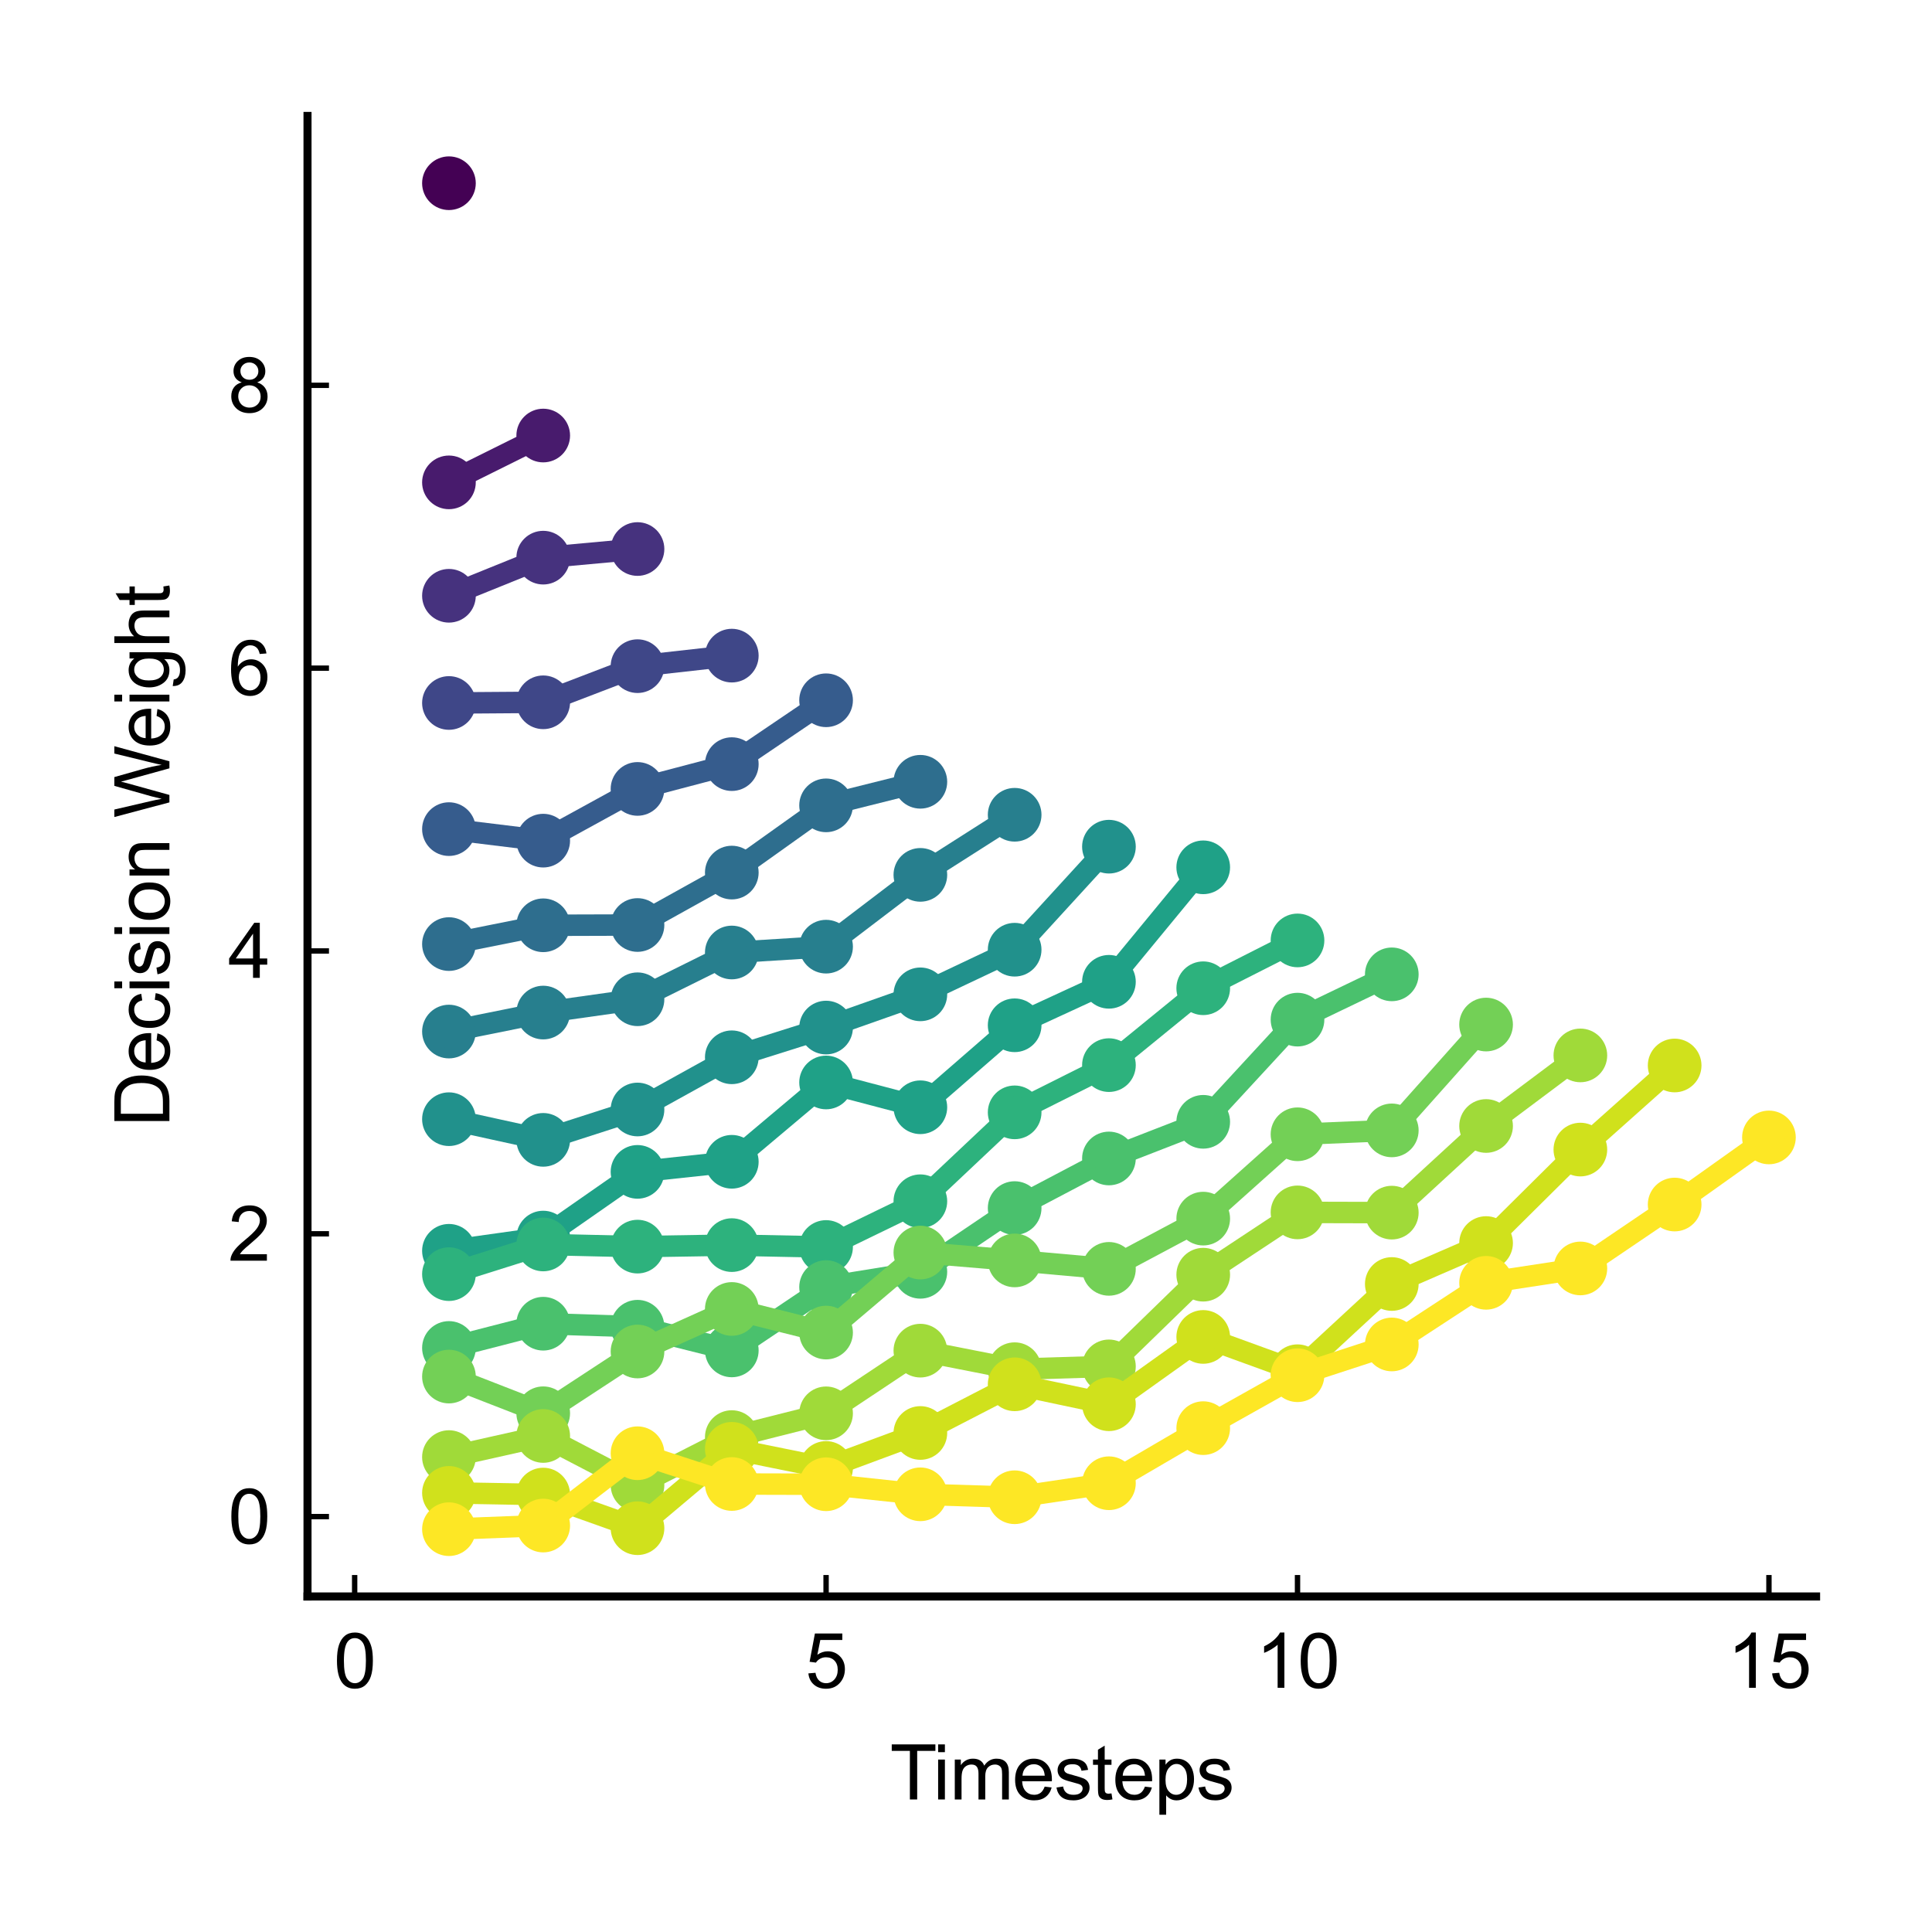 <?xml version="1.0" encoding="utf-8" standalone="no"?>
<!DOCTYPE svg PUBLIC "-//W3C//DTD SVG 1.1//EN"
  "http://www.w3.org/Graphics/SVG/1.1/DTD/svg11.dtd">
<svg xmlns:xlink="http://www.w3.org/1999/xlink" width="180pt" height="180pt" viewBox="0 0 180 180" xmlns="http://www.w3.org/2000/svg" version="1.1">
 <defs>
  <style type="text/css">*{stroke-linejoin: round; stroke-linecap: butt}</style>
 </defs>
 <g id="figure_1">
  <g id="patch_1">
   <path d="M 0 180 
L 180 180 
L 180 0 
L 0 0 
z
" style="fill: #ffffff"/>
  </g>
  <g id="axes_1">
   <g id="patch_2">
    <path d="M 28.65 148.74 
L 169.2 148.74 
L 169.2 10.8 
L 28.65 10.8 
z
" style="fill: #ffffff"/>
   </g>
   <g id="matplotlib.axis_1">
    <g id="xtick_1">
     <g id="line2d_1">
      <defs>
       <path id="m5b6f07287a" d="M 0 0 
L 0 -2 
" style="stroke: #000000; stroke-width: 0.5"/>
      </defs>
      <g>
       <use xlink:href="#m5b6f07287a" x="33.042" y="148.74" style="stroke: #000000; stroke-width: 0.5"/>
      </g>
     </g>
     <g id="text_1">
      <!-- 0 -->
      <g transform="translate(31.096 157.25) scale(0.07 -0.07)">
       <defs>
        <path id="ArialMT-30" d="M 266 2259 
Q 266 3072 433 3567 
Q 600 4063 929 4331 
Q 1259 4600 1759 4600 
Q 2128 4600 2406 4451 
Q 2684 4303 2865 4023 
Q 3047 3744 3150 3342 
Q 3253 2941 3253 2259 
Q 3253 1453 3087 958 
Q 2922 463 2592 192 
Q 2263 -78 1759 -78 
Q 1097 -78 719 397 
Q 266 969 266 2259 
z
M 844 2259 
Q 844 1131 1108 757 
Q 1372 384 1759 384 
Q 2147 384 2411 759 
Q 2675 1134 2675 2259 
Q 2675 3391 2411 3762 
Q 2147 4134 1753 4134 
Q 1366 4134 1134 3806 
Q 844 3388 844 2259 
z
" transform="scale(0.016)"/>
       </defs>
       <use xlink:href="#ArialMT-30"/>
      </g>
     </g>
    </g>
    <g id="xtick_2">
     <g id="line2d_2">
      <g>
       <use xlink:href="#m5b6f07287a" x="76.964" y="148.74" style="stroke: #000000; stroke-width: 0.5"/>
      </g>
     </g>
     <g id="text_2">
      <!-- 5 -->
      <g transform="translate(75.018 157.25) scale(0.07 -0.07)">
       <defs>
        <path id="ArialMT-35" d="M 266 1200 
L 856 1250 
Q 922 819 1161 601 
Q 1400 384 1738 384 
Q 2144 384 2425 690 
Q 2706 997 2706 1503 
Q 2706 1984 2436 2262 
Q 2166 2541 1728 2541 
Q 1456 2541 1237 2417 
Q 1019 2294 894 2097 
L 366 2166 
L 809 4519 
L 3088 4519 
L 3088 3981 
L 1259 3981 
L 1013 2750 
Q 1425 3038 1878 3038 
Q 2478 3038 2890 2622 
Q 3303 2206 3303 1553 
Q 3303 931 2941 478 
Q 2500 -78 1738 -78 
Q 1113 -78 717 272 
Q 322 622 266 1200 
z
" transform="scale(0.016)"/>
       </defs>
       <use xlink:href="#ArialMT-35"/>
      </g>
     </g>
    </g>
    <g id="xtick_3">
     <g id="line2d_3">
      <g>
       <use xlink:href="#m5b6f07287a" x="120.886" y="148.74" style="stroke: #000000; stroke-width: 0.5"/>
      </g>
     </g>
     <g id="text_3">
      <!-- 10 -->
      <g transform="translate(116.993 157.25) scale(0.07 -0.07)">
       <defs>
        <path id="ArialMT-31" d="M 2384 0 
L 1822 0 
L 1822 3584 
Q 1619 3391 1289 3197 
Q 959 3003 697 2906 
L 697 3450 
Q 1169 3672 1522 3987 
Q 1875 4303 2022 4600 
L 2384 4600 
L 2384 0 
z
" transform="scale(0.016)"/>
       </defs>
       <use xlink:href="#ArialMT-31"/>
       <use xlink:href="#ArialMT-30" transform="translate(55.615 0)"/>
      </g>
     </g>
    </g>
    <g id="xtick_4">
     <g id="line2d_4">
      <g>
       <use xlink:href="#m5b6f07287a" x="164.808" y="148.74" style="stroke: #000000; stroke-width: 0.5"/>
      </g>
     </g>
     <g id="text_4">
      <!-- 15 -->
      <g transform="translate(160.915 157.25) scale(0.07 -0.07)">
       <use xlink:href="#ArialMT-31"/>
       <use xlink:href="#ArialMT-35" transform="translate(55.615 0)"/>
      </g>
     </g>
    </g>
    <g id="text_5">
     <!-- Timesteps -->
     <g transform="translate(82.914 167.652) scale(0.07 -0.07)">
      <defs>
       <path id="ArialMT-54" d="M 1659 0 
L 1659 4041 
L 150 4041 
L 150 4581 
L 3781 4581 
L 3781 4041 
L 2266 4041 
L 2266 0 
L 1659 0 
z
" transform="scale(0.016)"/>
       <path id="ArialMT-69" d="M 425 3934 
L 425 4581 
L 988 4581 
L 988 3934 
L 425 3934 
z
M 425 0 
L 425 3319 
L 988 3319 
L 988 0 
L 425 0 
z
" transform="scale(0.016)"/>
       <path id="ArialMT-6d" d="M 422 0 
L 422 3319 
L 925 3319 
L 925 2853 
Q 1081 3097 1340 3245 
Q 1600 3394 1931 3394 
Q 2300 3394 2536 3241 
Q 2772 3088 2869 2813 
Q 3263 3394 3894 3394 
Q 4388 3394 4653 3120 
Q 4919 2847 4919 2278 
L 4919 0 
L 4359 0 
L 4359 2091 
Q 4359 2428 4304 2576 
Q 4250 2725 4106 2815 
Q 3963 2906 3769 2906 
Q 3419 2906 3187 2673 
Q 2956 2441 2956 1928 
L 2956 0 
L 2394 0 
L 2394 2156 
Q 2394 2531 2256 2718 
Q 2119 2906 1806 2906 
Q 1569 2906 1367 2781 
Q 1166 2656 1075 2415 
Q 984 2175 984 1722 
L 984 0 
L 422 0 
z
" transform="scale(0.016)"/>
       <path id="ArialMT-65" d="M 2694 1069 
L 3275 997 
Q 3138 488 2766 206 
Q 2394 -75 1816 -75 
Q 1088 -75 661 373 
Q 234 822 234 1631 
Q 234 2469 665 2931 
Q 1097 3394 1784 3394 
Q 2450 3394 2872 2941 
Q 3294 2488 3294 1666 
Q 3294 1616 3291 1516 
L 816 1516 
Q 847 969 1125 678 
Q 1403 388 1819 388 
Q 2128 388 2347 550 
Q 2566 713 2694 1069 
z
M 847 1978 
L 2700 1978 
Q 2663 2397 2488 2606 
Q 2219 2931 1791 2931 
Q 1403 2931 1139 2672 
Q 875 2413 847 1978 
z
" transform="scale(0.016)"/>
       <path id="ArialMT-73" d="M 197 991 
L 753 1078 
Q 800 744 1014 566 
Q 1228 388 1613 388 
Q 2000 388 2187 545 
Q 2375 703 2375 916 
Q 2375 1106 2209 1216 
Q 2094 1291 1634 1406 
Q 1016 1563 777 1677 
Q 538 1791 414 1992 
Q 291 2194 291 2438 
Q 291 2659 392 2848 
Q 494 3038 669 3163 
Q 800 3259 1026 3326 
Q 1253 3394 1513 3394 
Q 1903 3394 2198 3281 
Q 2494 3169 2634 2976 
Q 2775 2784 2828 2463 
L 2278 2388 
Q 2241 2644 2061 2787 
Q 1881 2931 1553 2931 
Q 1166 2931 1000 2803 
Q 834 2675 834 2503 
Q 834 2394 903 2306 
Q 972 2216 1119 2156 
Q 1203 2125 1616 2013 
Q 2213 1853 2448 1751 
Q 2684 1650 2818 1456 
Q 2953 1263 2953 975 
Q 2953 694 2789 445 
Q 2625 197 2315 61 
Q 2006 -75 1616 -75 
Q 969 -75 630 194 
Q 291 463 197 991 
z
" transform="scale(0.016)"/>
       <path id="ArialMT-74" d="M 1650 503 
L 1731 6 
Q 1494 -44 1306 -44 
Q 1000 -44 831 53 
Q 663 150 594 308 
Q 525 466 525 972 
L 525 2881 
L 113 2881 
L 113 3319 
L 525 3319 
L 525 4141 
L 1084 4478 
L 1084 3319 
L 1650 3319 
L 1650 2881 
L 1084 2881 
L 1084 941 
Q 1084 700 1114 631 
Q 1144 563 1211 522 
Q 1278 481 1403 481 
Q 1497 481 1650 503 
z
" transform="scale(0.016)"/>
       <path id="ArialMT-70" d="M 422 -1272 
L 422 3319 
L 934 3319 
L 934 2888 
Q 1116 3141 1344 3267 
Q 1572 3394 1897 3394 
Q 2322 3394 2647 3175 
Q 2972 2956 3137 2557 
Q 3303 2159 3303 1684 
Q 3303 1175 3120 767 
Q 2938 359 2589 142 
Q 2241 -75 1856 -75 
Q 1575 -75 1351 44 
Q 1128 163 984 344 
L 984 -1272 
L 422 -1272 
z
M 931 1641 
Q 931 1000 1190 694 
Q 1450 388 1819 388 
Q 2194 388 2461 705 
Q 2728 1022 2728 1688 
Q 2728 2322 2467 2637 
Q 2206 2953 1844 2953 
Q 1484 2953 1207 2617 
Q 931 2281 931 1641 
z
" transform="scale(0.016)"/>
      </defs>
      <use xlink:href="#ArialMT-54"/>
      <use xlink:href="#ArialMT-69" transform="translate(57.334 0)"/>
      <use xlink:href="#ArialMT-6d" transform="translate(79.551 0)"/>
      <use xlink:href="#ArialMT-65" transform="translate(162.852 0)"/>
      <use xlink:href="#ArialMT-73" transform="translate(218.467 0)"/>
      <use xlink:href="#ArialMT-74" transform="translate(268.467 0)"/>
      <use xlink:href="#ArialMT-65" transform="translate(296.25 0)"/>
      <use xlink:href="#ArialMT-70" transform="translate(351.865 0)"/>
      <use xlink:href="#ArialMT-73" transform="translate(407.48 0)"/>
     </g>
    </g>
   </g>
   <g id="matplotlib.axis_2">
    <g id="ytick_1">
     <g id="line2d_5">
      <defs>
       <path id="m454d0bf434" d="M 0 0 
L 2 0 
" style="stroke: #000000; stroke-width: 0.5"/>
      </defs>
      <g>
       <use xlink:href="#m454d0bf434" x="28.65" y="141.299" style="stroke: #000000; stroke-width: 0.5"/>
      </g>
     </g>
     <g id="text_6">
      <!-- 0 -->
      <g transform="translate(21.257 143.804) scale(0.07 -0.07)">
       <use xlink:href="#ArialMT-30"/>
      </g>
     </g>
    </g>
    <g id="ytick_2">
     <g id="line2d_6">
      <g>
       <use xlink:href="#m454d0bf434" x="28.65" y="114.949" style="stroke: #000000; stroke-width: 0.5"/>
      </g>
     </g>
     <g id="text_7">
      <!-- 2 -->
      <g transform="translate(21.257 117.455) scale(0.07 -0.07)">
       <defs>
        <path id="ArialMT-32" d="M 3222 541 
L 3222 0 
L 194 0 
Q 188 203 259 391 
Q 375 700 629 1000 
Q 884 1300 1366 1694 
Q 2113 2306 2375 2664 
Q 2638 3022 2638 3341 
Q 2638 3675 2398 3904 
Q 2159 4134 1775 4134 
Q 1369 4134 1125 3890 
Q 881 3647 878 3216 
L 300 3275 
Q 359 3922 746 4261 
Q 1134 4600 1788 4600 
Q 2447 4600 2831 4234 
Q 3216 3869 3216 3328 
Q 3216 3053 3103 2787 
Q 2991 2522 2730 2228 
Q 2469 1934 1863 1422 
Q 1356 997 1212 845 
Q 1069 694 975 541 
L 3222 541 
z
" transform="scale(0.016)"/>
       </defs>
       <use xlink:href="#ArialMT-32"/>
      </g>
     </g>
    </g>
    <g id="ytick_3">
     <g id="line2d_7">
      <g>
       <use xlink:href="#m454d0bf434" x="28.65" y="88.6" style="stroke: #000000; stroke-width: 0.5"/>
      </g>
     </g>
     <g id="text_8">
      <!-- 4 -->
      <g transform="translate(21.257 91.105) scale(0.07 -0.07)">
       <defs>
        <path id="ArialMT-34" d="M 2069 0 
L 2069 1097 
L 81 1097 
L 81 1613 
L 2172 4581 
L 2631 4581 
L 2631 1613 
L 3250 1613 
L 3250 1097 
L 2631 1097 
L 2631 0 
L 2069 0 
z
M 2069 1613 
L 2069 3678 
L 634 1613 
L 2069 1613 
z
" transform="scale(0.016)"/>
       </defs>
       <use xlink:href="#ArialMT-34"/>
      </g>
     </g>
    </g>
    <g id="ytick_4">
     <g id="line2d_8">
      <g>
       <use xlink:href="#m454d0bf434" x="28.65" y="62.25" style="stroke: #000000; stroke-width: 0.5"/>
      </g>
     </g>
     <g id="text_9">
      <!-- 6 -->
      <g transform="translate(21.257 64.755) scale(0.07 -0.07)">
       <defs>
        <path id="ArialMT-36" d="M 3184 3459 
L 2625 3416 
Q 2550 3747 2413 3897 
Q 2184 4138 1850 4138 
Q 1581 4138 1378 3988 
Q 1113 3794 959 3422 
Q 806 3050 800 2363 
Q 1003 2672 1297 2822 
Q 1591 2972 1913 2972 
Q 2475 2972 2870 2558 
Q 3266 2144 3266 1488 
Q 3266 1056 3080 686 
Q 2894 316 2569 119 
Q 2244 -78 1831 -78 
Q 1128 -78 684 439 
Q 241 956 241 2144 
Q 241 3472 731 4075 
Q 1159 4600 1884 4600 
Q 2425 4600 2770 4297 
Q 3116 3994 3184 3459 
z
M 888 1484 
Q 888 1194 1011 928 
Q 1134 663 1356 523 
Q 1578 384 1822 384 
Q 2178 384 2434 671 
Q 2691 959 2691 1453 
Q 2691 1928 2437 2201 
Q 2184 2475 1800 2475 
Q 1419 2475 1153 2201 
Q 888 1928 888 1484 
z
" transform="scale(0.016)"/>
       </defs>
       <use xlink:href="#ArialMT-36"/>
      </g>
     </g>
    </g>
    <g id="ytick_5">
     <g id="line2d_9">
      <g>
       <use xlink:href="#m454d0bf434" x="28.65" y="35.901" style="stroke: #000000; stroke-width: 0.5"/>
      </g>
     </g>
     <g id="text_10">
      <!-- 8 -->
      <g transform="translate(21.257 38.406) scale(0.07 -0.07)">
       <defs>
        <path id="ArialMT-38" d="M 1131 2484 
Q 781 2613 612 2850 
Q 444 3088 444 3419 
Q 444 3919 803 4259 
Q 1163 4600 1759 4600 
Q 2359 4600 2725 4251 
Q 3091 3903 3091 3403 
Q 3091 3084 2923 2848 
Q 2756 2613 2416 2484 
Q 2838 2347 3058 2040 
Q 3278 1734 3278 1309 
Q 3278 722 2862 322 
Q 2447 -78 1769 -78 
Q 1091 -78 675 323 
Q 259 725 259 1325 
Q 259 1772 486 2073 
Q 713 2375 1131 2484 
z
M 1019 3438 
Q 1019 3113 1228 2906 
Q 1438 2700 1772 2700 
Q 2097 2700 2305 2904 
Q 2513 3109 2513 3406 
Q 2513 3716 2298 3927 
Q 2084 4138 1766 4138 
Q 1444 4138 1231 3931 
Q 1019 3725 1019 3438 
z
M 838 1322 
Q 838 1081 952 856 
Q 1066 631 1291 507 
Q 1516 384 1775 384 
Q 2178 384 2440 643 
Q 2703 903 2703 1303 
Q 2703 1709 2433 1975 
Q 2163 2241 1756 2241 
Q 1359 2241 1098 1978 
Q 838 1716 838 1322 
z
" transform="scale(0.016)"/>
       </defs>
       <use xlink:href="#ArialMT-38"/>
      </g>
     </g>
    </g>
    <g id="text_11">
     <!-- Decision Weight -->
     <g transform="translate(15.784 104.996) rotate(-90) scale(0.07 -0.07)">
      <defs>
       <path id="ArialMT-44" d="M 494 0 
L 494 4581 
L 2072 4581 
Q 2606 4581 2888 4516 
Q 3281 4425 3559 4188 
Q 3922 3881 4101 3404 
Q 4281 2928 4281 2316 
Q 4281 1794 4159 1391 
Q 4038 988 3847 723 
Q 3656 459 3429 307 
Q 3203 156 2883 78 
Q 2563 0 2147 0 
L 494 0 
z
M 1100 541 
L 2078 541 
Q 2531 541 2789 625 
Q 3047 709 3200 863 
Q 3416 1078 3536 1442 
Q 3656 1806 3656 2325 
Q 3656 3044 3420 3430 
Q 3184 3816 2847 3947 
Q 2603 4041 2063 4041 
L 1100 4041 
L 1100 541 
z
" transform="scale(0.016)"/>
       <path id="ArialMT-63" d="M 2588 1216 
L 3141 1144 
Q 3050 572 2676 248 
Q 2303 -75 1759 -75 
Q 1078 -75 664 370 
Q 250 816 250 1647 
Q 250 2184 428 2587 
Q 606 2991 970 3192 
Q 1334 3394 1763 3394 
Q 2303 3394 2647 3120 
Q 2991 2847 3088 2344 
L 2541 2259 
Q 2463 2594 2264 2762 
Q 2066 2931 1784 2931 
Q 1359 2931 1093 2626 
Q 828 2322 828 1663 
Q 828 994 1084 691 
Q 1341 388 1753 388 
Q 2084 388 2306 591 
Q 2528 794 2588 1216 
z
" transform="scale(0.016)"/>
       <path id="ArialMT-6f" d="M 213 1659 
Q 213 2581 725 3025 
Q 1153 3394 1769 3394 
Q 2453 3394 2887 2945 
Q 3322 2497 3322 1706 
Q 3322 1066 3130 698 
Q 2938 331 2570 128 
Q 2203 -75 1769 -75 
Q 1072 -75 642 372 
Q 213 819 213 1659 
z
M 791 1659 
Q 791 1022 1069 705 
Q 1347 388 1769 388 
Q 2188 388 2466 706 
Q 2744 1025 2744 1678 
Q 2744 2294 2464 2611 
Q 2184 2928 1769 2928 
Q 1347 2928 1069 2612 
Q 791 2297 791 1659 
z
" transform="scale(0.016)"/>
       <path id="ArialMT-6e" d="M 422 0 
L 422 3319 
L 928 3319 
L 928 2847 
Q 1294 3394 1984 3394 
Q 2284 3394 2536 3286 
Q 2788 3178 2913 3003 
Q 3038 2828 3088 2588 
Q 3119 2431 3119 2041 
L 3119 0 
L 2556 0 
L 2556 2019 
Q 2556 2363 2490 2533 
Q 2425 2703 2258 2804 
Q 2091 2906 1866 2906 
Q 1506 2906 1245 2678 
Q 984 2450 984 1813 
L 984 0 
L 422 0 
z
" transform="scale(0.016)"/>
       <path id="ArialMT-20" transform="scale(0.016)"/>
       <path id="ArialMT-57" d="M 1294 0 
L 78 4581 
L 700 4581 
L 1397 1578 
Q 1509 1106 1591 641 
Q 1766 1375 1797 1488 
L 2669 4581 
L 3400 4581 
L 4056 2263 
Q 4303 1400 4413 641 
Q 4500 1075 4641 1638 
L 5359 4581 
L 5969 4581 
L 4713 0 
L 4128 0 
L 3163 3491 
Q 3041 3928 3019 4028 
Q 2947 3713 2884 3491 
L 1913 0 
L 1294 0 
z
" transform="scale(0.016)"/>
       <path id="ArialMT-67" d="M 319 -275 
L 866 -356 
Q 900 -609 1056 -725 
Q 1266 -881 1628 -881 
Q 2019 -881 2231 -725 
Q 2444 -569 2519 -288 
Q 2563 -116 2559 434 
Q 2191 0 1641 0 
Q 956 0 581 494 
Q 206 988 206 1678 
Q 206 2153 378 2554 
Q 550 2956 876 3175 
Q 1203 3394 1644 3394 
Q 2231 3394 2613 2919 
L 2613 3319 
L 3131 3319 
L 3131 450 
Q 3131 -325 2973 -648 
Q 2816 -972 2473 -1159 
Q 2131 -1347 1631 -1347 
Q 1038 -1347 672 -1080 
Q 306 -813 319 -275 
z
M 784 1719 
Q 784 1066 1043 766 
Q 1303 466 1694 466 
Q 2081 466 2343 764 
Q 2606 1063 2606 1700 
Q 2606 2309 2336 2618 
Q 2066 2928 1684 2928 
Q 1309 2928 1046 2623 
Q 784 2319 784 1719 
z
" transform="scale(0.016)"/>
       <path id="ArialMT-68" d="M 422 0 
L 422 4581 
L 984 4581 
L 984 2938 
Q 1378 3394 1978 3394 
Q 2347 3394 2619 3248 
Q 2891 3103 3008 2847 
Q 3125 2591 3125 2103 
L 3125 0 
L 2563 0 
L 2563 2103 
Q 2563 2525 2380 2717 
Q 2197 2909 1863 2909 
Q 1613 2909 1392 2779 
Q 1172 2650 1078 2428 
Q 984 2206 984 1816 
L 984 0 
L 422 0 
z
" transform="scale(0.016)"/>
      </defs>
      <use xlink:href="#ArialMT-44"/>
      <use xlink:href="#ArialMT-65" transform="translate(72.217 0)"/>
      <use xlink:href="#ArialMT-63" transform="translate(127.832 0)"/>
      <use xlink:href="#ArialMT-69" transform="translate(177.832 0)"/>
      <use xlink:href="#ArialMT-73" transform="translate(200.049 0)"/>
      <use xlink:href="#ArialMT-69" transform="translate(250.049 0)"/>
      <use xlink:href="#ArialMT-6f" transform="translate(272.266 0)"/>
      <use xlink:href="#ArialMT-6e" transform="translate(327.881 0)"/>
      <use xlink:href="#ArialMT-20" transform="translate(383.496 0)"/>
      <use xlink:href="#ArialMT-57" transform="translate(411.279 0)"/>
      <use xlink:href="#ArialMT-65" transform="translate(503.914 0)"/>
      <use xlink:href="#ArialMT-69" transform="translate(559.529 0)"/>
      <use xlink:href="#ArialMT-67" transform="translate(581.746 0)"/>
      <use xlink:href="#ArialMT-68" transform="translate(637.361 0)"/>
      <use xlink:href="#ArialMT-74" transform="translate(692.977 0)"/>
     </g>
    </g>
   </g>
   <g id="line2d_10">
    <path d="M 41.827 17.07 
" clip-path="url(#p6e3bcdddec)" style="fill: none; stroke: #440154; stroke-width: 2; stroke-linecap: square"/>
    <defs>
     <path id="m27b3d7583e" d="M 0 2 
C 0.53 2 1.039 1.789 1.414 1.414 
C 1.789 1.039 2 0.53 2 0 
C 2 -0.53 1.789 -1.039 1.414 -1.414 
C 1.039 -1.789 0.53 -2 0 -2 
C -0.53 -2 -1.039 -1.789 -1.414 -1.414 
C -1.789 -1.039 -2 -0.53 -2 0 
C -2 0.53 -1.789 1.039 -1.414 1.414 
C -1.039 1.789 -0.53 2 0 2 
z
" style="stroke: #440154"/>
    </defs>
    <g clip-path="url(#p6e3bcdddec)">
     <use xlink:href="#m27b3d7583e" x="41.827" y="17.07" style="fill: #440154; stroke: #440154"/>
    </g>
   </g>
   <g id="line2d_11">
    <path d="M 41.827 44.941 
L 50.611 40.578 
" clip-path="url(#p6e3bcdddec)" style="fill: none; stroke: #481b6d; stroke-width: 2; stroke-linecap: square"/>
    <defs>
     <path id="m4434231f71" d="M 0 2 
C 0.53 2 1.039 1.789 1.414 1.414 
C 1.789 1.039 2 0.53 2 0 
C 2 -0.53 1.789 -1.039 1.414 -1.414 
C 1.039 -1.789 0.53 -2 0 -2 
C -0.53 -2 -1.039 -1.789 -1.414 -1.414 
C -1.789 -1.039 -2 -0.53 -2 0 
C -2 0.53 -1.789 1.039 -1.414 1.414 
C -1.039 1.789 -0.53 2 0 2 
z
" style="stroke: #481b6d"/>
    </defs>
    <g clip-path="url(#p6e3bcdddec)">
     <use xlink:href="#m4434231f71" x="41.827" y="44.941" style="fill: #481b6d; stroke: #481b6d"/>
     <use xlink:href="#m4434231f71" x="50.611" y="40.578" style="fill: #481b6d; stroke: #481b6d"/>
    </g>
   </g>
   <g id="line2d_12">
    <path d="M 41.827 55.507 
L 50.611 51.955 
L 59.395 51.152 
" clip-path="url(#p6e3bcdddec)" style="fill: none; stroke: #46327e; stroke-width: 2; stroke-linecap: square"/>
    <defs>
     <path id="mc1df3162b0" d="M 0 2 
C 0.53 2 1.039 1.789 1.414 1.414 
C 1.789 1.039 2 0.53 2 0 
C 2 -0.53 1.789 -1.039 1.414 -1.414 
C 1.039 -1.789 0.53 -2 0 -2 
C -0.53 -2 -1.039 -1.789 -1.414 -1.414 
C -1.789 -1.039 -2 -0.53 -2 0 
C -2 0.53 -1.789 1.039 -1.414 1.414 
C -1.039 1.789 -0.53 2 0 2 
z
" style="stroke: #46327e"/>
    </defs>
    <g clip-path="url(#p6e3bcdddec)">
     <use xlink:href="#mc1df3162b0" x="41.827" y="55.507" style="fill: #46327e; stroke: #46327e"/>
     <use xlink:href="#mc1df3162b0" x="50.611" y="51.955" style="fill: #46327e; stroke: #46327e"/>
     <use xlink:href="#mc1df3162b0" x="59.395" y="51.152" style="fill: #46327e; stroke: #46327e"/>
    </g>
   </g>
   <g id="line2d_13">
    <path d="M 41.827 65.495 
L 50.611 65.432 
L 59.395 62.065 
L 68.18 61.083 
" clip-path="url(#p6e3bcdddec)" style="fill: none; stroke: #3f4788; stroke-width: 2; stroke-linecap: square"/>
    <defs>
     <path id="ma3f3d947c8" d="M 0 2 
C 0.53 2 1.039 1.789 1.414 1.414 
C 1.789 1.039 2 0.53 2 0 
C 2 -0.53 1.789 -1.039 1.414 -1.414 
C 1.039 -1.789 0.53 -2 0 -2 
C -0.53 -2 -1.039 -1.789 -1.414 -1.414 
C -1.789 -1.039 -2 -0.53 -2 0 
C -2 0.53 -1.789 1.039 -1.414 1.414 
C -1.039 1.789 -0.53 2 0 2 
z
" style="stroke: #3f4788"/>
    </defs>
    <g clip-path="url(#p6e3bcdddec)">
     <use xlink:href="#ma3f3d947c8" x="41.827" y="65.495" style="fill: #3f4788; stroke: #3f4788"/>
     <use xlink:href="#ma3f3d947c8" x="50.611" y="65.432" style="fill: #3f4788; stroke: #3f4788"/>
     <use xlink:href="#ma3f3d947c8" x="59.395" y="62.065" style="fill: #3f4788; stroke: #3f4788"/>
     <use xlink:href="#ma3f3d947c8" x="68.18" y="61.083" style="fill: #3f4788; stroke: #3f4788"/>
    </g>
   </g>
   <g id="line2d_14">
    <path d="M 41.827 77.247 
L 50.611 78.321 
L 59.395 73.502 
L 68.18 71.192 
L 76.964 65.243 
" clip-path="url(#p6e3bcdddec)" style="fill: none; stroke: #365c8d; stroke-width: 2; stroke-linecap: square"/>
    <defs>
     <path id="m1bed20a544" d="M 0 2 
C 0.53 2 1.039 1.789 1.414 1.414 
C 1.789 1.039 2 0.53 2 0 
C 2 -0.53 1.789 -1.039 1.414 -1.414 
C 1.039 -1.789 0.53 -2 0 -2 
C -0.53 -2 -1.039 -1.789 -1.414 -1.414 
C -1.789 -1.039 -2 -0.53 -2 0 
C -2 0.53 -1.789 1.039 -1.414 1.414 
C -1.039 1.789 -0.53 2 0 2 
z
" style="stroke: #365c8d"/>
    </defs>
    <g clip-path="url(#p6e3bcdddec)">
     <use xlink:href="#m1bed20a544" x="41.827" y="77.247" style="fill: #365c8d; stroke: #365c8d"/>
     <use xlink:href="#m1bed20a544" x="50.611" y="78.321" style="fill: #365c8d; stroke: #365c8d"/>
     <use xlink:href="#m1bed20a544" x="59.395" y="73.502" style="fill: #365c8d; stroke: #365c8d"/>
     <use xlink:href="#m1bed20a544" x="68.18" y="71.192" style="fill: #365c8d; stroke: #365c8d"/>
     <use xlink:href="#m1bed20a544" x="76.964" y="65.243" style="fill: #365c8d; stroke: #365c8d"/>
    </g>
   </g>
   <g id="line2d_15">
    <path d="M 41.827 87.958 
L 50.611 86.207 
L 59.395 86.181 
L 68.18 81.296 
L 76.964 75.033 
L 85.748 72.837 
" clip-path="url(#p6e3bcdddec)" style="fill: none; stroke: #2e6e8e; stroke-width: 2; stroke-linecap: square"/>
    <defs>
     <path id="m4e297de4f4" d="M 0 2 
C 0.53 2 1.039 1.789 1.414 1.414 
C 1.789 1.039 2 0.53 2 0 
C 2 -0.53 1.789 -1.039 1.414 -1.414 
C 1.039 -1.789 0.53 -2 0 -2 
C -0.53 -2 -1.039 -1.789 -1.414 -1.414 
C -1.789 -1.039 -2 -0.53 -2 0 
C -2 0.53 -1.789 1.039 -1.414 1.414 
C -1.039 1.789 -0.53 2 0 2 
z
" style="stroke: #2e6e8e"/>
    </defs>
    <g clip-path="url(#p6e3bcdddec)">
     <use xlink:href="#m4e297de4f4" x="41.827" y="87.958" style="fill: #2e6e8e; stroke: #2e6e8e"/>
     <use xlink:href="#m4e297de4f4" x="50.611" y="86.207" style="fill: #2e6e8e; stroke: #2e6e8e"/>
     <use xlink:href="#m4e297de4f4" x="59.395" y="86.181" style="fill: #2e6e8e; stroke: #2e6e8e"/>
     <use xlink:href="#m4e297de4f4" x="68.18" y="81.296" style="fill: #2e6e8e; stroke: #2e6e8e"/>
     <use xlink:href="#m4e297de4f4" x="76.964" y="75.033" style="fill: #2e6e8e; stroke: #2e6e8e"/>
     <use xlink:href="#m4e297de4f4" x="85.748" y="72.837" style="fill: #2e6e8e; stroke: #2e6e8e"/>
    </g>
   </g>
   <g id="line2d_16">
    <path d="M 41.827 96.108 
L 50.611 94.338 
L 59.395 93.099 
L 68.18 88.742 
L 76.964 88.198 
L 85.748 81.51 
L 94.533 75.91 
" clip-path="url(#p6e3bcdddec)" style="fill: none; stroke: #277f8e; stroke-width: 2; stroke-linecap: square"/>
    <defs>
     <path id="ma86cc031a5" d="M 0 2 
C 0.53 2 1.039 1.789 1.414 1.414 
C 1.789 1.039 2 0.53 2 0 
C 2 -0.53 1.789 -1.039 1.414 -1.414 
C 1.039 -1.789 0.53 -2 0 -2 
C -0.53 -2 -1.039 -1.789 -1.414 -1.414 
C -1.789 -1.039 -2 -0.53 -2 0 
C -2 0.53 -1.789 1.039 -1.414 1.414 
C -1.039 1.789 -0.53 2 0 2 
z
" style="stroke: #277f8e"/>
    </defs>
    <g clip-path="url(#p6e3bcdddec)">
     <use xlink:href="#ma86cc031a5" x="41.827" y="96.108" style="fill: #277f8e; stroke: #277f8e"/>
     <use xlink:href="#ma86cc031a5" x="50.611" y="94.338" style="fill: #277f8e; stroke: #277f8e"/>
     <use xlink:href="#ma86cc031a5" x="59.395" y="93.099" style="fill: #277f8e; stroke: #277f8e"/>
     <use xlink:href="#ma86cc031a5" x="68.18" y="88.742" style="fill: #277f8e; stroke: #277f8e"/>
     <use xlink:href="#ma86cc031a5" x="76.964" y="88.198" style="fill: #277f8e; stroke: #277f8e"/>
     <use xlink:href="#ma86cc031a5" x="85.748" y="81.51" style="fill: #277f8e; stroke: #277f8e"/>
     <use xlink:href="#ma86cc031a5" x="94.533" y="75.91" style="fill: #277f8e; stroke: #277f8e"/>
    </g>
   </g>
   <g id="line2d_17">
    <path d="M 41.827 104.272 
L 50.611 106.198 
L 59.395 103.369 
L 68.18 98.505 
L 76.964 95.736 
L 85.748 92.64 
L 94.533 88.482 
L 103.317 78.883 
" clip-path="url(#p6e3bcdddec)" style="fill: none; stroke: #21918c; stroke-width: 2; stroke-linecap: square"/>
    <defs>
     <path id="md6f8cac9df" d="M 0 2 
C 0.53 2 1.039 1.789 1.414 1.414 
C 1.789 1.039 2 0.53 2 0 
C 2 -0.53 1.789 -1.039 1.414 -1.414 
C 1.039 -1.789 0.53 -2 0 -2 
C -0.53 -2 -1.039 -1.789 -1.414 -1.414 
C -1.789 -1.039 -2 -0.53 -2 0 
C -2 0.53 -1.789 1.039 -1.414 1.414 
C -1.039 1.789 -0.53 2 0 2 
z
" style="stroke: #21918c"/>
    </defs>
    <g clip-path="url(#p6e3bcdddec)">
     <use xlink:href="#md6f8cac9df" x="41.827" y="104.272" style="fill: #21918c; stroke: #21918c"/>
     <use xlink:href="#md6f8cac9df" x="50.611" y="106.198" style="fill: #21918c; stroke: #21918c"/>
     <use xlink:href="#md6f8cac9df" x="59.395" y="103.369" style="fill: #21918c; stroke: #21918c"/>
     <use xlink:href="#md6f8cac9df" x="68.18" y="98.505" style="fill: #21918c; stroke: #21918c"/>
     <use xlink:href="#md6f8cac9df" x="76.964" y="95.736" style="fill: #21918c; stroke: #21918c"/>
     <use xlink:href="#md6f8cac9df" x="85.748" y="92.64" style="fill: #21918c; stroke: #21918c"/>
     <use xlink:href="#md6f8cac9df" x="94.533" y="88.482" style="fill: #21918c; stroke: #21918c"/>
     <use xlink:href="#md6f8cac9df" x="103.317" y="78.883" style="fill: #21918c; stroke: #21918c"/>
    </g>
   </g>
   <g id="line2d_18">
    <path d="M 41.827 116.534 
L 50.611 115.302 
L 59.395 109.181 
L 68.18 108.241 
L 76.964 100.851 
L 85.748 103.161 
L 94.533 95.523 
L 103.317 91.472 
L 112.102 80.806 
" clip-path="url(#p6e3bcdddec)" style="fill: none; stroke: #1fa187; stroke-width: 2; stroke-linecap: square"/>
    <defs>
     <path id="m955a374274" d="M 0 2 
C 0.53 2 1.039 1.789 1.414 1.414 
C 1.789 1.039 2 0.53 2 0 
C 2 -0.53 1.789 -1.039 1.414 -1.414 
C 1.039 -1.789 0.53 -2 0 -2 
C -0.53 -2 -1.039 -1.789 -1.414 -1.414 
C -1.789 -1.039 -2 -0.53 -2 0 
C -2 0.53 -1.789 1.039 -1.414 1.414 
C -1.039 1.789 -0.53 2 0 2 
z
" style="stroke: #1fa187"/>
    </defs>
    <g clip-path="url(#p6e3bcdddec)">
     <use xlink:href="#m955a374274" x="41.827" y="116.534" style="fill: #1fa187; stroke: #1fa187"/>
     <use xlink:href="#m955a374274" x="50.611" y="115.302" style="fill: #1fa187; stroke: #1fa187"/>
     <use xlink:href="#m955a374274" x="59.395" y="109.181" style="fill: #1fa187; stroke: #1fa187"/>
     <use xlink:href="#m955a374274" x="68.18" y="108.241" style="fill: #1fa187; stroke: #1fa187"/>
     <use xlink:href="#m955a374274" x="76.964" y="100.851" style="fill: #1fa187; stroke: #1fa187"/>
     <use xlink:href="#m955a374274" x="85.748" y="103.161" style="fill: #1fa187; stroke: #1fa187"/>
     <use xlink:href="#m955a374274" x="94.533" y="95.523" style="fill: #1fa187; stroke: #1fa187"/>
     <use xlink:href="#m955a374274" x="103.317" y="91.472" style="fill: #1fa187; stroke: #1fa187"/>
     <use xlink:href="#m955a374274" x="112.102" y="80.806" style="fill: #1fa187; stroke: #1fa187"/>
    </g>
   </g>
   <g id="line2d_19">
    <path d="M 41.827 118.708 
L 50.611 115.944 
L 59.395 116.145 
L 68.18 116.004 
L 76.964 116.179 
L 85.748 111.917 
L 94.533 103.635 
L 103.317 99.235 
L 112.102 92.073 
L 120.886 87.617 
" clip-path="url(#p6e3bcdddec)" style="fill: none; stroke: #2db27d; stroke-width: 2; stroke-linecap: square"/>
    <defs>
     <path id="m6c00343762" d="M 0 2 
C 0.53 2 1.039 1.789 1.414 1.414 
C 1.789 1.039 2 0.53 2 0 
C 2 -0.53 1.789 -1.039 1.414 -1.414 
C 1.039 -1.789 0.53 -2 0 -2 
C -0.53 -2 -1.039 -1.789 -1.414 -1.414 
C -1.789 -1.039 -2 -0.53 -2 0 
C -2 0.53 -1.789 1.039 -1.414 1.414 
C -1.039 1.789 -0.53 2 0 2 
z
" style="stroke: #2db27d"/>
    </defs>
    <g clip-path="url(#p6e3bcdddec)">
     <use xlink:href="#m6c00343762" x="41.827" y="118.708" style="fill: #2db27d; stroke: #2db27d"/>
     <use xlink:href="#m6c00343762" x="50.611" y="115.944" style="fill: #2db27d; stroke: #2db27d"/>
     <use xlink:href="#m6c00343762" x="59.395" y="116.145" style="fill: #2db27d; stroke: #2db27d"/>
     <use xlink:href="#m6c00343762" x="68.18" y="116.004" style="fill: #2db27d; stroke: #2db27d"/>
     <use xlink:href="#m6c00343762" x="76.964" y="116.179" style="fill: #2db27d; stroke: #2db27d"/>
     <use xlink:href="#m6c00343762" x="85.748" y="111.917" style="fill: #2db27d; stroke: #2db27d"/>
     <use xlink:href="#m6c00343762" x="94.533" y="103.635" style="fill: #2db27d; stroke: #2db27d"/>
     <use xlink:href="#m6c00343762" x="103.317" y="99.235" style="fill: #2db27d; stroke: #2db27d"/>
     <use xlink:href="#m6c00343762" x="112.102" y="92.073" style="fill: #2db27d; stroke: #2db27d"/>
     <use xlink:href="#m6c00343762" x="120.886" y="87.617" style="fill: #2db27d; stroke: #2db27d"/>
    </g>
   </g>
   <g id="line2d_20">
    <path d="M 41.827 125.586 
L 50.611 123.327 
L 59.395 123.608 
L 68.18 125.815 
L 76.964 119.914 
L 85.748 118.492 
L 94.533 112.555 
L 103.317 107.932 
L 112.102 104.517 
L 120.886 94.997 
L 129.67 90.778 
" clip-path="url(#p6e3bcdddec)" style="fill: none; stroke: #4ac16d; stroke-width: 2; stroke-linecap: square"/>
    <defs>
     <path id="mb253d3cf7d" d="M 0 2 
C 0.53 2 1.039 1.789 1.414 1.414 
C 1.789 1.039 2 0.53 2 0 
C 2 -0.53 1.789 -1.039 1.414 -1.414 
C 1.039 -1.789 0.53 -2 0 -2 
C -0.53 -2 -1.039 -1.789 -1.414 -1.414 
C -1.789 -1.039 -2 -0.53 -2 0 
C -2 0.53 -1.789 1.039 -1.414 1.414 
C -1.039 1.789 -0.53 2 0 2 
z
" style="stroke: #4ac16d"/>
    </defs>
    <g clip-path="url(#p6e3bcdddec)">
     <use xlink:href="#mb253d3cf7d" x="41.827" y="125.586" style="fill: #4ac16d; stroke: #4ac16d"/>
     <use xlink:href="#mb253d3cf7d" x="50.611" y="123.327" style="fill: #4ac16d; stroke: #4ac16d"/>
     <use xlink:href="#mb253d3cf7d" x="59.395" y="123.608" style="fill: #4ac16d; stroke: #4ac16d"/>
     <use xlink:href="#mb253d3cf7d" x="68.18" y="125.815" style="fill: #4ac16d; stroke: #4ac16d"/>
     <use xlink:href="#mb253d3cf7d" x="76.964" y="119.914" style="fill: #4ac16d; stroke: #4ac16d"/>
     <use xlink:href="#mb253d3cf7d" x="85.748" y="118.492" style="fill: #4ac16d; stroke: #4ac16d"/>
     <use xlink:href="#mb253d3cf7d" x="94.533" y="112.555" style="fill: #4ac16d; stroke: #4ac16d"/>
     <use xlink:href="#mb253d3cf7d" x="103.317" y="107.932" style="fill: #4ac16d; stroke: #4ac16d"/>
     <use xlink:href="#mb253d3cf7d" x="112.102" y="104.517" style="fill: #4ac16d; stroke: #4ac16d"/>
     <use xlink:href="#mb253d3cf7d" x="120.886" y="94.997" style="fill: #4ac16d; stroke: #4ac16d"/>
     <use xlink:href="#mb253d3cf7d" x="129.67" y="90.778" style="fill: #4ac16d; stroke: #4ac16d"/>
    </g>
   </g>
   <g id="line2d_21">
    <path d="M 41.827 128.251 
L 50.611 131.67 
L 59.395 125.916 
L 68.18 121.953 
L 76.964 124.152 
L 85.748 116.697 
L 94.533 117.43 
L 103.317 118.217 
L 112.102 113.536 
L 120.886 105.678 
L 129.67 105.316 
L 138.455 95.455 
" clip-path="url(#p6e3bcdddec)" style="fill: none; stroke: #73d056; stroke-width: 2; stroke-linecap: square"/>
    <defs>
     <path id="m4421c30940" d="M 0 2 
C 0.53 2 1.039 1.789 1.414 1.414 
C 1.789 1.039 2 0.53 2 0 
C 2 -0.53 1.789 -1.039 1.414 -1.414 
C 1.039 -1.789 0.53 -2 0 -2 
C -0.53 -2 -1.039 -1.789 -1.414 -1.414 
C -1.789 -1.039 -2 -0.53 -2 0 
C -2 0.53 -1.789 1.039 -1.414 1.414 
C -1.039 1.789 -0.53 2 0 2 
z
" style="stroke: #73d056"/>
    </defs>
    <g clip-path="url(#p6e3bcdddec)">
     <use xlink:href="#m4421c30940" x="41.827" y="128.251" style="fill: #73d056; stroke: #73d056"/>
     <use xlink:href="#m4421c30940" x="50.611" y="131.67" style="fill: #73d056; stroke: #73d056"/>
     <use xlink:href="#m4421c30940" x="59.395" y="125.916" style="fill: #73d056; stroke: #73d056"/>
     <use xlink:href="#m4421c30940" x="68.18" y="121.953" style="fill: #73d056; stroke: #73d056"/>
     <use xlink:href="#m4421c30940" x="76.964" y="124.152" style="fill: #73d056; stroke: #73d056"/>
     <use xlink:href="#m4421c30940" x="85.748" y="116.697" style="fill: #73d056; stroke: #73d056"/>
     <use xlink:href="#m4421c30940" x="94.533" y="117.43" style="fill: #73d056; stroke: #73d056"/>
     <use xlink:href="#m4421c30940" x="103.317" y="118.217" style="fill: #73d056; stroke: #73d056"/>
     <use xlink:href="#m4421c30940" x="112.102" y="113.536" style="fill: #73d056; stroke: #73d056"/>
     <use xlink:href="#m4421c30940" x="120.886" y="105.678" style="fill: #73d056; stroke: #73d056"/>
     <use xlink:href="#m4421c30940" x="129.67" y="105.316" style="fill: #73d056; stroke: #73d056"/>
     <use xlink:href="#m4421c30940" x="138.455" y="95.455" style="fill: #73d056; stroke: #73d056"/>
    </g>
   </g>
   <g id="line2d_22">
    <path d="M 41.827 135.753 
L 50.611 133.786 
L 59.395 138.364 
L 68.18 133.89 
L 76.964 131.677 
L 85.748 125.837 
L 94.533 127.565 
L 103.317 127.303 
L 112.102 118.76 
L 120.886 112.955 
L 129.67 112.978 
L 138.455 104.906 
L 147.239 98.33 
" clip-path="url(#p6e3bcdddec)" style="fill: none; stroke: #a0da39; stroke-width: 2; stroke-linecap: square"/>
    <defs>
     <path id="m891eeb4231" d="M 0 2 
C 0.53 2 1.039 1.789 1.414 1.414 
C 1.789 1.039 2 0.53 2 0 
C 2 -0.53 1.789 -1.039 1.414 -1.414 
C 1.039 -1.789 0.53 -2 0 -2 
C -0.53 -2 -1.039 -1.789 -1.414 -1.414 
C -1.789 -1.039 -2 -0.53 -2 0 
C -2 0.53 -1.789 1.039 -1.414 1.414 
C -1.039 1.789 -0.53 2 0 2 
z
" style="stroke: #a0da39"/>
    </defs>
    <g clip-path="url(#p6e3bcdddec)">
     <use xlink:href="#m891eeb4231" x="41.827" y="135.753" style="fill: #a0da39; stroke: #a0da39"/>
     <use xlink:href="#m891eeb4231" x="50.611" y="133.786" style="fill: #a0da39; stroke: #a0da39"/>
     <use xlink:href="#m891eeb4231" x="59.395" y="138.364" style="fill: #a0da39; stroke: #a0da39"/>
     <use xlink:href="#m891eeb4231" x="68.18" y="133.89" style="fill: #a0da39; stroke: #a0da39"/>
     <use xlink:href="#m891eeb4231" x="76.964" y="131.677" style="fill: #a0da39; stroke: #a0da39"/>
     <use xlink:href="#m891eeb4231" x="85.748" y="125.837" style="fill: #a0da39; stroke: #a0da39"/>
     <use xlink:href="#m891eeb4231" x="94.533" y="127.565" style="fill: #a0da39; stroke: #a0da39"/>
     <use xlink:href="#m891eeb4231" x="103.317" y="127.303" style="fill: #a0da39; stroke: #a0da39"/>
     <use xlink:href="#m891eeb4231" x="112.102" y="118.76" style="fill: #a0da39; stroke: #a0da39"/>
     <use xlink:href="#m891eeb4231" x="120.886" y="112.955" style="fill: #a0da39; stroke: #a0da39"/>
     <use xlink:href="#m891eeb4231" x="129.67" y="112.978" style="fill: #a0da39; stroke: #a0da39"/>
     <use xlink:href="#m891eeb4231" x="138.455" y="104.906" style="fill: #a0da39; stroke: #a0da39"/>
     <use xlink:href="#m891eeb4231" x="147.239" y="98.33" style="fill: #a0da39; stroke: #a0da39"/>
    </g>
   </g>
   <g id="line2d_23">
    <path d="M 41.827 139.088 
L 50.611 139.245 
L 59.395 142.379 
L 68.18 134.983 
L 76.964 136.766 
L 85.748 133.507 
L 94.533 128.973 
L 103.317 130.831 
L 112.102 124.559 
L 120.886 127.753 
L 129.67 119.628 
L 138.455 115.812 
L 147.239 107.103 
L 156.023 99.269 
" clip-path="url(#p6e3bcdddec)" style="fill: none; stroke: #d0e11c; stroke-width: 2; stroke-linecap: square"/>
    <defs>
     <path id="m5e26856388" d="M 0 2 
C 0.53 2 1.039 1.789 1.414 1.414 
C 1.789 1.039 2 0.53 2 0 
C 2 -0.53 1.789 -1.039 1.414 -1.414 
C 1.039 -1.789 0.53 -2 0 -2 
C -0.53 -2 -1.039 -1.789 -1.414 -1.414 
C -1.789 -1.039 -2 -0.53 -2 0 
C -2 0.53 -1.789 1.039 -1.414 1.414 
C -1.039 1.789 -0.53 2 0 2 
z
" style="stroke: #d0e11c"/>
    </defs>
    <g clip-path="url(#p6e3bcdddec)">
     <use xlink:href="#m5e26856388" x="41.827" y="139.088" style="fill: #d0e11c; stroke: #d0e11c"/>
     <use xlink:href="#m5e26856388" x="50.611" y="139.245" style="fill: #d0e11c; stroke: #d0e11c"/>
     <use xlink:href="#m5e26856388" x="59.395" y="142.379" style="fill: #d0e11c; stroke: #d0e11c"/>
     <use xlink:href="#m5e26856388" x="68.18" y="134.983" style="fill: #d0e11c; stroke: #d0e11c"/>
     <use xlink:href="#m5e26856388" x="76.964" y="136.766" style="fill: #d0e11c; stroke: #d0e11c"/>
     <use xlink:href="#m5e26856388" x="85.748" y="133.507" style="fill: #d0e11c; stroke: #d0e11c"/>
     <use xlink:href="#m5e26856388" x="94.533" y="128.973" style="fill: #d0e11c; stroke: #d0e11c"/>
     <use xlink:href="#m5e26856388" x="103.317" y="130.831" style="fill: #d0e11c; stroke: #d0e11c"/>
     <use xlink:href="#m5e26856388" x="112.102" y="124.559" style="fill: #d0e11c; stroke: #d0e11c"/>
     <use xlink:href="#m5e26856388" x="120.886" y="127.753" style="fill: #d0e11c; stroke: #d0e11c"/>
     <use xlink:href="#m5e26856388" x="129.67" y="119.628" style="fill: #d0e11c; stroke: #d0e11c"/>
     <use xlink:href="#m5e26856388" x="138.455" y="115.812" style="fill: #d0e11c; stroke: #d0e11c"/>
     <use xlink:href="#m5e26856388" x="147.239" y="107.103" style="fill: #d0e11c; stroke: #d0e11c"/>
     <use xlink:href="#m5e26856388" x="156.023" y="99.269" style="fill: #d0e11c; stroke: #d0e11c"/>
    </g>
   </g>
   <g id="line2d_24">
    <path d="M 41.827 142.47 
L 50.611 142.132 
L 59.395 135.395 
L 68.18 138.261 
L 76.964 138.284 
L 85.748 139.221 
L 94.533 139.495 
L 103.317 138.19 
L 112.102 133.057 
L 120.886 128.127 
L 129.67 125.26 
L 138.455 119.517 
L 147.239 118.178 
L 156.023 112.224 
L 164.808 105.972 
" clip-path="url(#p6e3bcdddec)" style="fill: none; stroke: #fde725; stroke-width: 2; stroke-linecap: square"/>
    <defs>
     <path id="m98ca295830" d="M 0 2 
C 0.53 2 1.039 1.789 1.414 1.414 
C 1.789 1.039 2 0.53 2 0 
C 2 -0.53 1.789 -1.039 1.414 -1.414 
C 1.039 -1.789 0.53 -2 0 -2 
C -0.53 -2 -1.039 -1.789 -1.414 -1.414 
C -1.789 -1.039 -2 -0.53 -2 0 
C -2 0.53 -1.789 1.039 -1.414 1.414 
C -1.039 1.789 -0.53 2 0 2 
z
" style="stroke: #fde725"/>
    </defs>
    <g clip-path="url(#p6e3bcdddec)">
     <use xlink:href="#m98ca295830" x="41.827" y="142.47" style="fill: #fde725; stroke: #fde725"/>
     <use xlink:href="#m98ca295830" x="50.611" y="142.132" style="fill: #fde725; stroke: #fde725"/>
     <use xlink:href="#m98ca295830" x="59.395" y="135.395" style="fill: #fde725; stroke: #fde725"/>
     <use xlink:href="#m98ca295830" x="68.18" y="138.261" style="fill: #fde725; stroke: #fde725"/>
     <use xlink:href="#m98ca295830" x="76.964" y="138.284" style="fill: #fde725; stroke: #fde725"/>
     <use xlink:href="#m98ca295830" x="85.748" y="139.221" style="fill: #fde725; stroke: #fde725"/>
     <use xlink:href="#m98ca295830" x="94.533" y="139.495" style="fill: #fde725; stroke: #fde725"/>
     <use xlink:href="#m98ca295830" x="103.317" y="138.19" style="fill: #fde725; stroke: #fde725"/>
     <use xlink:href="#m98ca295830" x="112.102" y="133.057" style="fill: #fde725; stroke: #fde725"/>
     <use xlink:href="#m98ca295830" x="120.886" y="128.127" style="fill: #fde725; stroke: #fde725"/>
     <use xlink:href="#m98ca295830" x="129.67" y="125.26" style="fill: #fde725; stroke: #fde725"/>
     <use xlink:href="#m98ca295830" x="138.455" y="119.517" style="fill: #fde725; stroke: #fde725"/>
     <use xlink:href="#m98ca295830" x="147.239" y="118.178" style="fill: #fde725; stroke: #fde725"/>
     <use xlink:href="#m98ca295830" x="156.023" y="112.224" style="fill: #fde725; stroke: #fde725"/>
     <use xlink:href="#m98ca295830" x="164.808" y="105.972" style="fill: #fde725; stroke: #fde725"/>
    </g>
   </g>
   <g id="patch_3">
    <path d="M 28.65 148.74 
L 28.65 10.8 
" style="fill: none; stroke: #000000; stroke-width: 0.75; stroke-linejoin: miter; stroke-linecap: square"/>
   </g>
   <g id="patch_4">
    <path d="M 28.65 148.74 
L 169.2 148.74 
" style="fill: none; stroke: #000000; stroke-width: 0.75; stroke-linejoin: miter; stroke-linecap: square"/>
   </g>
  </g>
 </g>
 <defs>
  <clipPath id="p6e3bcdddec">
   <rect x="28.65" y="10.8" width="140.55" height="137.94"/>
  </clipPath>
 </defs>
</svg>
